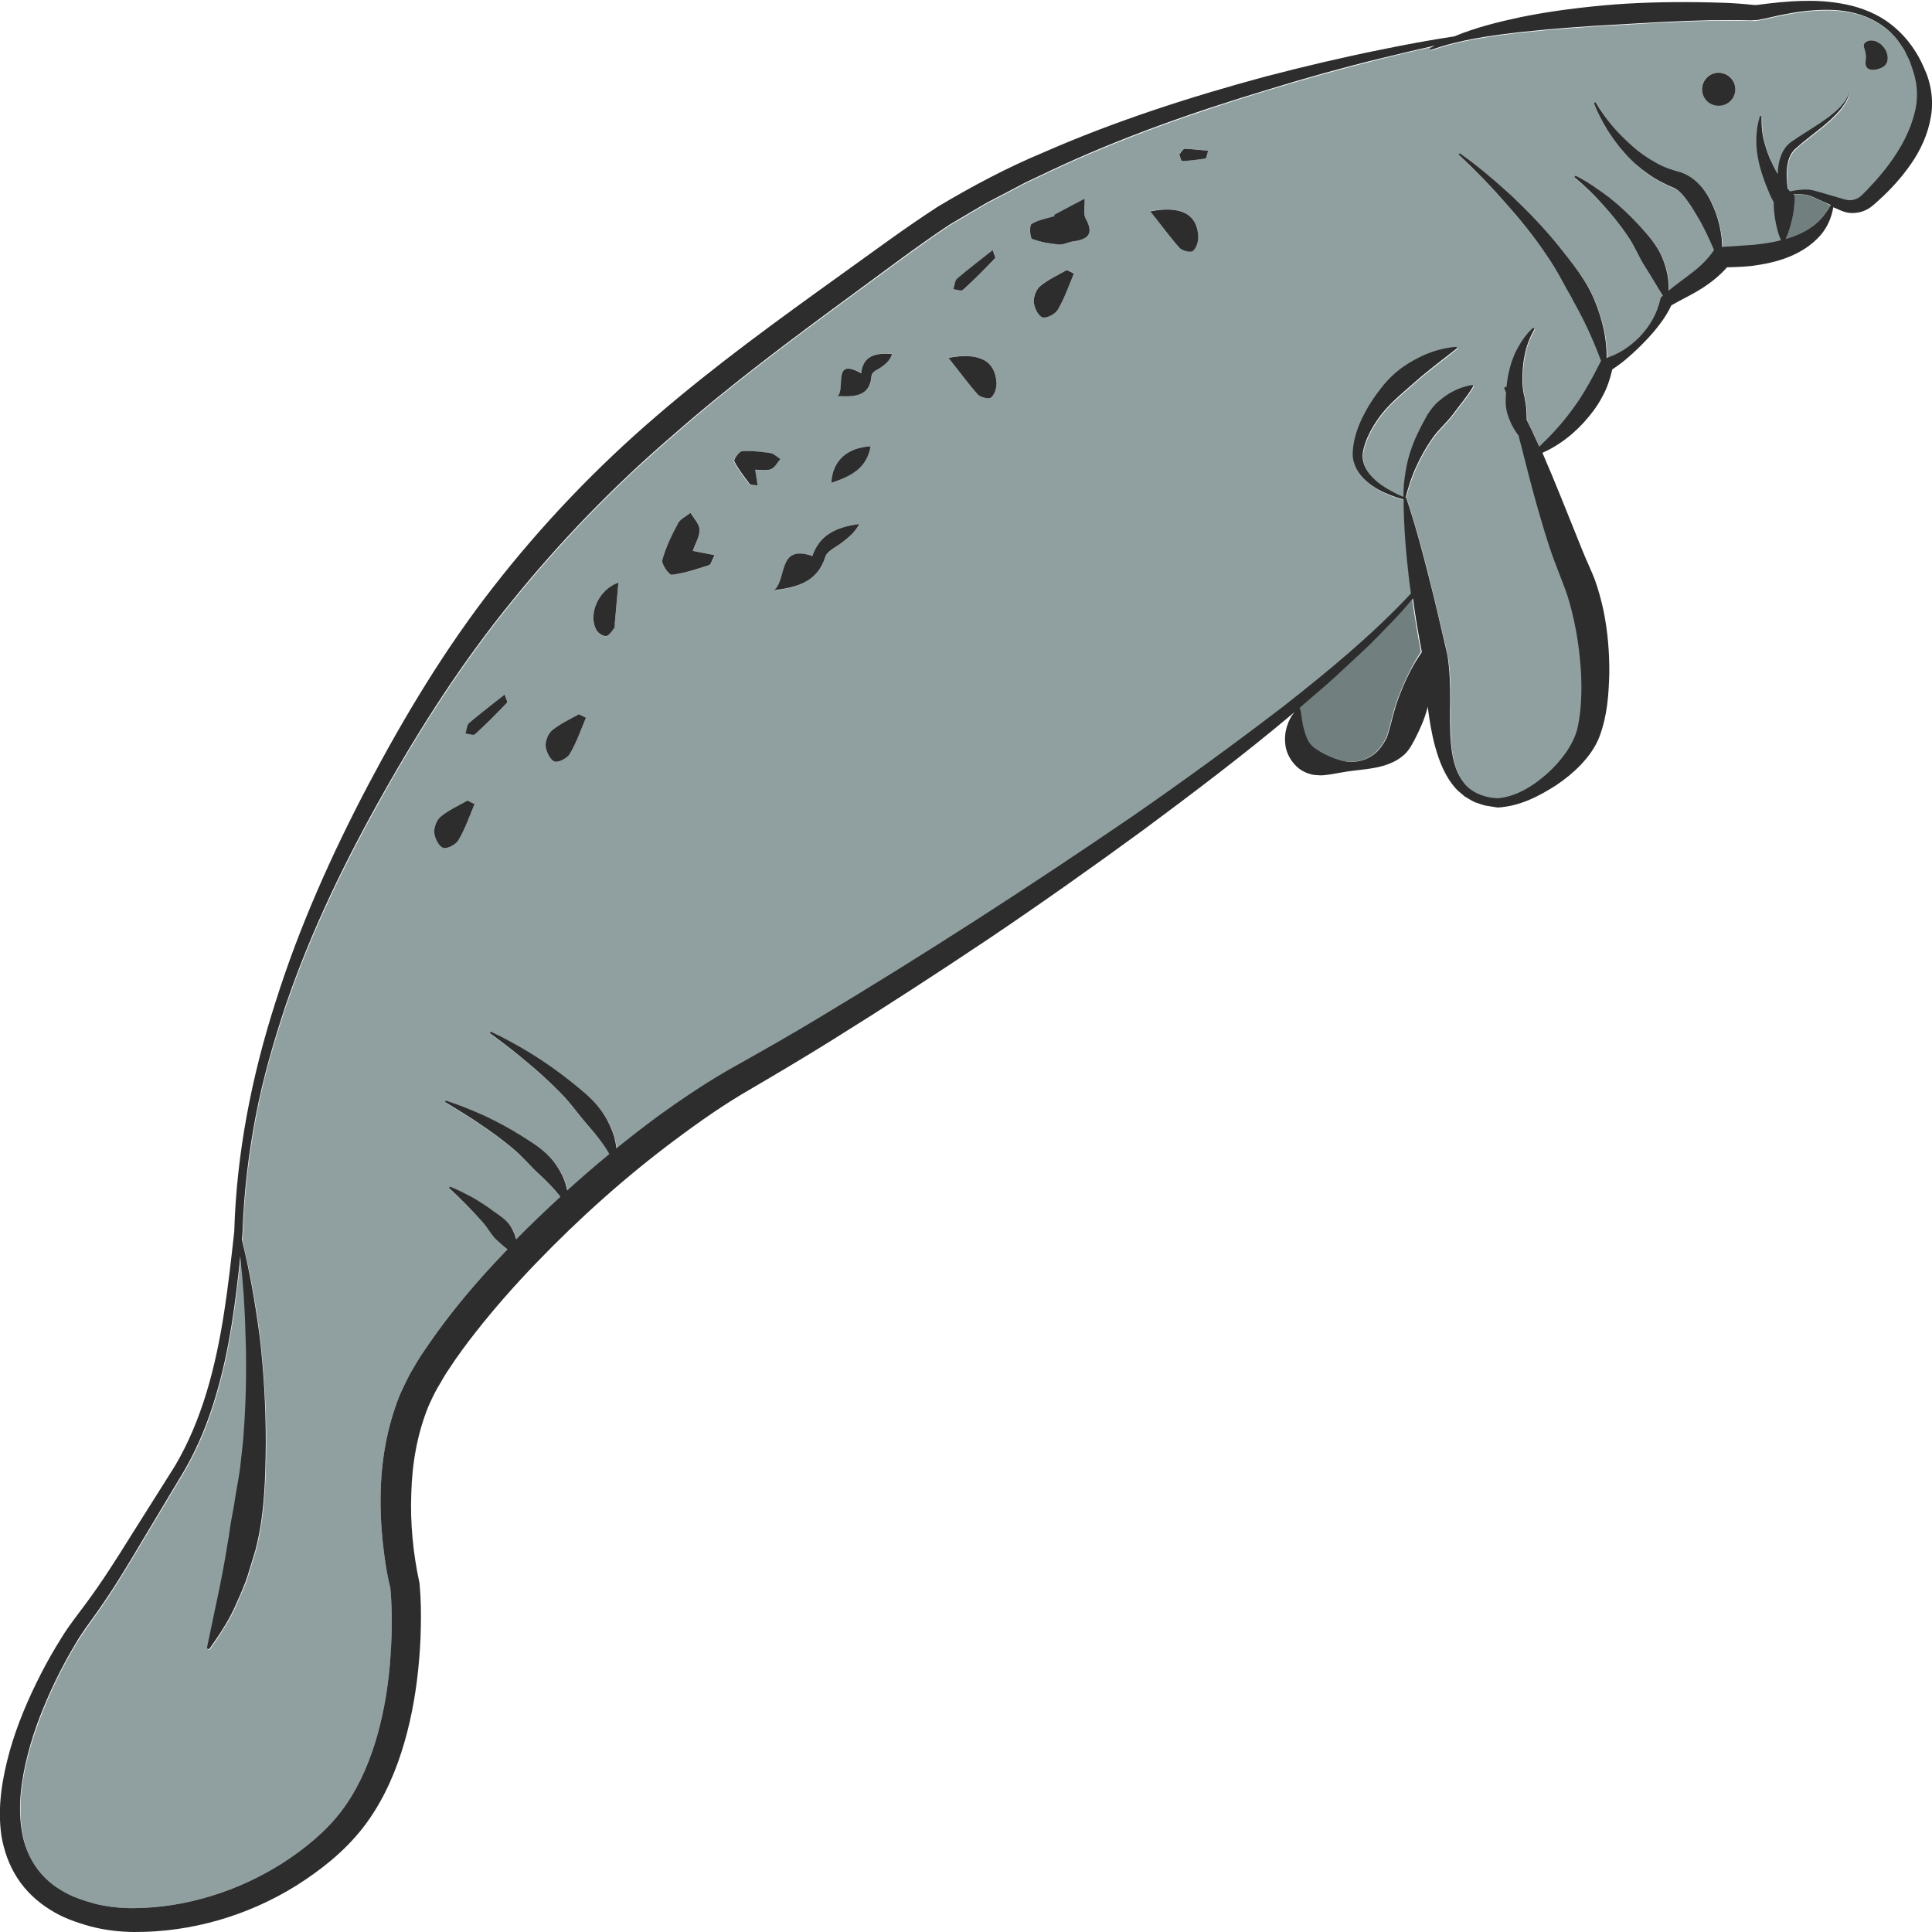 <?xml version="1.0" encoding="utf-8"?>
<!-- Generator: Adobe Illustrator 24.1.2, SVG Export Plug-In . SVG Version: 6.00 Build 0)  -->
<svg version="1.1" id="Layer_1" xmlns="http://www.w3.org/2000/svg" xmlns:xlink="http://www.w3.org/1999/xlink" x="0px" y="0px"
	 viewBox="0 0 128 128" style="enable-background:new 0 0 128 128;" xml:space="preserve">
<style type="text/css">
	.st0{fill:#717F7F;}
	.st1{fill:#90A0A0;}
	.st2{fill:#2D2D2D;}
</style>
<g>
	<path class="st0" d="M120.49,13.24c-0.24-0.1-0.48-0.24-0.68-0.29c-0.31-0.07-0.66-0.09-1.01-0.09l0.09,0.12l0,0.23
		c-0.01,0.47-0.08,0.93-0.18,1.4c-0.1,0.41-0.22,0.82-0.41,1.23c0.64-0.18,1.25-0.44,1.77-0.83c0.49-0.35,0.89-0.84,1.2-1.41
		l-0.07-0.03C120.97,13.45,120.73,13.35,120.49,13.24z"/>
	<path class="st1" d="M4.07,125.24c0.68,0.43,1.5,0.69,2.31,0.91c0.8,0.2,1.65,0.28,2.51,0.27c3.45-0.03,6.91-1.13,9.82-2.98
		c1.45-0.93,2.83-2.06,3.84-3.36c1.03-1.33,1.76-2.9,2.28-4.55c0.52-1.65,0.83-3.39,0.99-5.14c0.08-0.88,0.13-1.75,0.13-2.63
		c0.01-0.86-0.01-1.76-0.09-2.56c-0.25-1.07-0.4-2.07-0.51-3.11c-0.11-1.07-0.16-2.14-0.13-3.23c0.05-2.16,0.43-4.35,1.26-6.42
		c0.22-0.51,0.47-1.02,0.73-1.5c0.28-0.46,0.54-0.95,0.85-1.38c0.59-0.9,1.22-1.75,1.87-2.58c1.16-1.48,2.4-2.87,3.69-4.21
		c-0.25-0.21-0.48-0.4-0.71-0.61C32.56,81.85,32.34,81.38,32,81c-0.67-0.76-1.41-1.51-2.18-2.22c-0.03-0.02-0.03-0.06-0.01-0.09
		c0.02-0.02,0.05-0.03,0.07-0.02c0.5,0.2,0.97,0.45,1.45,0.7c0.47,0.26,0.92,0.56,1.36,0.89c0.43,0.32,0.95,0.61,1.23,1.13
		c0.13,0.23,0.24,0.49,0.31,0.76c0.95-0.97,1.93-1.9,2.93-2.82c-0.42-0.55-0.87-0.99-1.35-1.44c-0.62-0.55-1.15-1.23-1.84-1.79
		c-0.67-0.56-1.38-1.09-2.13-1.58c-0.74-0.51-1.49-0.96-2.28-1.44c-0.03-0.02-0.04-0.06-0.02-0.08c0.02-0.02,0.05-0.04,0.07-0.03
		l0.02,0.01c0.84,0.28,1.69,0.63,2.52,0.99c0.82,0.39,1.63,0.82,2.41,1.31c0.78,0.49,1.61,0.98,2.19,1.77
		c0.4,0.53,0.75,1.18,0.86,1.86c0.91-0.83,1.84-1.63,2.79-2.41c-0.4-0.69-0.87-1.27-1.37-1.85c-0.64-0.7-1.18-1.53-1.89-2.23
		c-0.7-0.71-1.44-1.39-2.22-2.03c-0.77-0.66-1.57-1.27-2.39-1.87c-0.03-0.02-0.04-0.06-0.02-0.09c0.02-0.03,0.05-0.03,0.08-0.02
		c1.85,0.88,3.6,1.96,5.23,3.26c0.81,0.64,1.66,1.31,2.24,2.24c0.29,0.45,0.52,0.96,0.68,1.49c0.05,0.24,0.1,0.48,0.13,0.72
		c0.88-0.72,1.78-1.42,2.7-2.09c1.71-1.23,3.45-2.41,5.3-3.43c1.8-1.01,3.58-2.03,5.35-3.09c7.08-4.24,14.03-8.73,20.84-13.39
		c3.4-2.35,6.74-4.78,10.01-7.29c2.96-2.32,5.88-4.73,8.44-7.47c-0.04-0.29-0.09-0.58-0.12-0.87c-0.21-1.78-0.36-3.56-0.37-5.36
		c-0.58-0.15-1.13-0.35-1.66-0.65c-0.54-0.31-1.08-0.71-1.43-1.32c-0.17-0.3-0.28-0.66-0.28-1.01c0-0.36,0.05-0.68,0.12-1
		c0.15-0.64,0.41-1.24,0.71-1.81c0.3-0.57,0.68-1.1,1.07-1.61c0.39-0.52,0.87-0.97,1.39-1.35c1.06-0.74,2.27-1.26,3.55-1.36
		c0.04,0,0.07,0.02,0.07,0.06c0,0.02-0.01,0.04-0.03,0.06c-1,0.79-1.93,1.48-2.8,2.25c-0.85,0.77-1.79,1.48-2.43,2.45
		c-0.33,0.47-0.61,0.98-0.8,1.51c-0.09,0.26-0.17,0.55-0.19,0.8c-0.02,0.25,0.03,0.51,0.13,0.75c0.21,0.5,0.63,0.92,1.11,1.27
		c0.44,0.32,0.94,0.58,1.46,0.79c-0.02-0.73,0.08-1.46,0.24-2.19c0.17-0.76,0.44-1.5,0.8-2.21c0.17-0.36,0.37-0.71,0.56-1.06
		c0.22-0.33,0.47-0.66,0.78-0.91c0.6-0.53,1.35-0.91,2.16-1.04c0.04-0.01,0.07,0.02,0.08,0.06c0,0.02,0,0.03-0.01,0.05l0,0
		c-0.43,0.72-0.9,1.24-1.32,1.82c-0.42,0.56-0.97,1.02-1.38,1.61c-0.41,0.59-0.77,1.22-1.07,1.89c-0.3,0.64-0.52,1.33-0.69,2.03
		c0.02,0.01,0.04,0.03,0.05,0.05c0.58,1.72,1.04,3.45,1.48,5.19c0.44,1.73,0.83,3.48,1.24,5.2l0.01,0.03l0,0.03
		c0.15,1.02,0.17,2,0.17,2.96c0,0.96-0.02,1.9,0.05,2.82c0.08,0.91,0.27,1.82,0.79,2.52c0.49,0.72,1.38,1.07,2.28,1.12
		c1.21-0.08,2.38-0.81,3.31-1.64c0.93-0.84,1.72-1.9,1.99-2.96c0.27-1.12,0.3-2.42,0.25-3.68c-0.08-1.26-0.24-2.53-0.53-3.75
		c-0.14-0.61-0.3-1.21-0.51-1.78l-0.7-1.83c-0.47-1.27-0.84-2.56-1.21-3.84c-0.36-1.28-0.69-2.57-1.01-3.85
		c-0.06-0.23-0.12-0.46-0.18-0.69c-0.34-0.42-0.57-0.91-0.73-1.42c-0.15-0.46-0.14-0.94-0.1-1.42c-0.03-0.09-0.06-0.18-0.1-0.26
		l-0.01-0.01c-0.02-0.05,0-0.1,0.05-0.12c0.03-0.01,0.06-0.01,0.09,0.01c0.01-0.09,0.02-0.18,0.03-0.27
		c0.09-0.69,0.26-1.37,0.54-1.99c0.3-0.62,0.65-1.21,1.17-1.65c0.03-0.02,0.07-0.02,0.09,0.01c0.02,0.02,0.02,0.05,0.01,0.07l0,0.01
		c-0.33,0.55-0.54,1.15-0.65,1.77c-0.12,0.61-0.15,1.23-0.13,1.83c0.02,0.31,0.07,0.61,0.14,0.91c0.05,0.3,0.11,0.59,0.12,0.9
		c0.01,0.19,0.02,0.39,0.02,0.59c0.23,0.46,0.45,0.92,0.66,1.38c0.06,0.13,0.11,0.26,0.17,0.38c0.77-0.73,1.47-1.49,2.08-2.31
		c0.19-0.25,0.37-0.51,0.55-0.77c0.16-0.27,0.34-0.53,0.49-0.8c0.33-0.53,0.61-1.09,0.9-1.66l0.07-0.14
		c-0.43-1.19-0.93-2.29-1.51-3.37c-0.17-0.31-0.34-0.62-0.5-0.93c-0.18-0.31-0.35-0.62-0.52-0.93c-0.34-0.63-0.71-1.24-1.12-1.84
		c-0.81-1.2-1.73-2.32-2.69-3.41c-0.96-1.1-1.98-2.15-3.05-3.15c-0.03-0.02-0.03-0.06-0.01-0.09c0.02-0.02,0.06-0.03,0.08-0.01
		c1.21,0.85,2.33,1.81,3.42,2.81c1.07,1.02,2.11,2.08,3.05,3.25c0.92,1.17,1.92,2.34,2.47,3.77c0.47,1.17,0.79,2.45,0.75,3.71
		c0.36-0.13,0.73-0.29,1.07-0.5c0.41-0.26,0.8-0.57,1.14-0.92c0.34-0.36,0.63-0.75,0.86-1.17c0.23-0.42,0.4-0.88,0.5-1.33l0.02-0.08
		l0.12-0.11c0.01-0.01,0.02-0.01,0.02-0.02c-0.43-0.65-0.76-1.27-1.15-1.87c-0.46-0.68-0.75-1.46-1.23-2.16
		c-0.47-0.69-1-1.36-1.59-1.99c-0.57-0.64-1.2-1.24-1.85-1.8c-0.03-0.02-0.03-0.06-0.01-0.09c0.02-0.02,0.05-0.03,0.08-0.02
		c0.79,0.4,1.51,0.9,2.22,1.44c0.69,0.55,1.34,1.16,1.95,1.82c0.6,0.66,1.23,1.36,1.57,2.22c0.27,0.66,0.41,1.38,0.4,2.11
		c0.49-0.4,0.99-0.76,1.46-1.12c0.6-0.45,1.11-0.95,1.51-1.52l0.03-0.04c-0.3-0.69-0.62-1.36-0.96-1.99
		c-0.24-0.43-0.5-0.85-0.77-1.22c-0.27-0.37-0.55-0.71-0.86-0.88l0.05,0.02c-0.64-0.27-1.27-0.57-1.82-0.97
		c-0.55-0.4-1.06-0.84-1.51-1.33c-0.45-0.49-0.84-1.03-1.19-1.58c-0.35-0.56-0.65-1.13-0.88-1.75c-0.01-0.03,0-0.07,0.04-0.08
		c0.03-0.01,0.06,0,0.08,0.03l0,0c0.33,0.55,0.71,1.06,1.11,1.55c0.41,0.49,0.86,0.93,1.33,1.34c0.46,0.42,0.98,0.76,1.51,1.06
		c0.53,0.3,1.1,0.5,1.67,0.65l0.01,0l0.05,0.02c0.66,0.25,1.13,0.69,1.48,1.16c0.35,0.48,0.6,0.99,0.78,1.52
		c0.19,0.52,0.31,1.07,0.38,1.61c0.02,0.21,0.04,0.42,0.04,0.63l2.07-0.14c0.62-0.06,1.23-0.15,1.82-0.3
		c-0.19-0.44-0.29-0.87-0.37-1.31c-0.07-0.4-0.11-0.8-0.11-1.21c-0.23-0.4-0.38-0.81-0.54-1.21c-0.19-0.48-0.35-0.96-0.45-1.46
		c-0.22-0.99-0.23-2.05,0.07-3c0.01-0.03,0.05-0.05,0.08-0.04c0.03,0.01,0.04,0.03,0.04,0.06l0,0c-0.01,0.49,0.02,0.96,0.12,1.42
		c0.11,0.46,0.25,0.9,0.43,1.33c0.16,0.35,0.33,0.7,0.52,1.03c0.01-0.15,0.01-0.29,0.03-0.44c0.05-0.41,0.16-0.83,0.4-1.2
		c0.12-0.18,0.28-0.36,0.45-0.48c0.16-0.12,0.32-0.23,0.49-0.33c0.65-0.43,1.31-0.81,1.93-1.27c0.6-0.45,1.23-0.96,1.45-1.72
		c-0.15,0.78-0.74,1.38-1.3,1.89c-0.58,0.52-1.21,0.98-1.8,1.46c-0.15,0.12-0.29,0.24-0.43,0.37c-0.14,0.12-0.23,0.22-0.32,0.37
		c-0.17,0.28-0.25,0.63-0.29,0.98c-0.04,0.43-0.01,0.88,0.05,1.33c0.05,0.06,0.1,0.13,0.15,0.19c0.4-0.09,0.8-0.14,1.23-0.12
		c0.32,0.03,0.55,0.13,0.81,0.19c0.25,0.07,0.5,0.14,0.76,0.22l0.75,0.22c0.23,0.08,0.4,0.09,0.59,0.06
		c0.19-0.03,0.36-0.11,0.51-0.22c0.12-0.1,0.34-0.32,0.5-0.49c1.4-1.46,2.61-3.13,3.09-4.99c0.26-0.93,0.23-1.9-0.08-2.84
		c-0.08-0.23-0.15-0.48-0.25-0.71l-0.33-0.68c-0.13-0.21-0.28-0.41-0.42-0.62c-0.15-0.2-0.33-0.37-0.5-0.56
		c-0.73-0.69-1.68-1.15-2.67-1.34c-1-0.21-2.03-0.17-3.04-0.06c-0.51,0.07-1.01,0.15-1.52,0.25c-0.52,0.1-0.97,0.23-1.54,0.33
		c-0.16,0.02-0.38,0.04-0.49,0.03l-0.38-0.01c-0.25-0.01-0.51-0.01-0.77-0.01l-1.55,0.01c-2.07,0.04-4.14,0.17-6.21,0.29
		c-2.07,0.11-4.14,0.26-6.19,0.48c-2.05,0.23-4.11,0.5-6.07,1.19l0,0c-0.03,0.01-0.07-0.01-0.08-0.04c-0.01-0.03,0-0.06,0.03-0.08
		c0.1-0.06,0.2-0.11,0.3-0.16c-1.19,0.26-2.38,0.55-3.57,0.84c-2.5,0.62-4.98,1.31-7.44,2.06c-4.92,1.49-9.78,3.19-14.41,5.36
		l-1.73,0.82l-1.69,0.89l-0.85,0.44l-0.82,0.48l-1.64,0.97c-2.09,1.38-4.16,2.97-6.24,4.48c-4.15,3.05-8.29,6.11-12.12,9.49
		c-3.88,3.33-7.44,7.01-10.65,10.98c-3.23,3.96-6.01,8.27-8.53,12.75c-2.51,4.47-4.77,9.1-6.43,13.96c-0.81,2.43-1.54,4.9-2.01,7.42
		c-0.48,2.52-0.78,5.07-0.87,7.63v0.01l0,0.01c-0.02,0.17-0.04,0.34-0.05,0.51c0.53,2.1,0.9,4.23,1.18,6.38
		c0.27,2.35,0.41,4.71,0.41,7.09c-0.02,2.37-0.08,4.79-0.69,7.13l-0.53,1.73c-0.09,0.29-0.2,0.57-0.32,0.84
		c-0.11,0.28-0.24,0.55-0.36,0.83c-0.45,1.11-1.14,2.13-1.82,3.1c-0.03,0.04-0.09,0.05-0.13,0.02c-0.03-0.02-0.05-0.06-0.04-0.1
		l0-0.01c0.48-2.35,1-4.55,1.35-6.82c0.1-0.56,0.16-1.13,0.27-1.69c0.11-0.56,0.21-1.12,0.29-1.69c0.09-0.57,0.21-1.13,0.28-1.7
		l0.19-1.72c0.19-2.3,0.25-4.62,0.17-6.95c-0.04-1.77-0.16-3.54-0.35-5.31c-0.32,3.05-0.71,6.13-1.59,9.12
		c-0.51,1.76-1.2,3.48-2.13,5.08l-2.8,4.67c-0.93,1.55-1.86,3.13-2.92,4.62c-0.54,0.76-1.06,1.45-1.51,2.22
		c-0.46,0.76-0.88,1.55-1.27,2.35c-0.77,1.61-1.43,3.27-1.87,4.97c-0.43,1.7-0.67,3.46-0.37,5.1
		C1.74,123.02,2.66,124.43,4.07,125.24z M123.6,2.8c0.34-0.25,0.88-0.1,1.21,0.34c0.33,0.44,0.33,1,0,1.26
		c-0.33,0.25-1.32,0.48-1.21-0.34C123.71,3.24,123.27,3.06,123.6,2.8z M113.2,5.03c0.49-0.37,1.18-0.27,1.54,0.21
		c0.37,0.48,0.27,1.17-0.21,1.54c-0.49,0.37-1.18,0.27-1.54-0.21C112.62,6.09,112.71,5.4,113.2,5.03z M78.48,9.86
		c0.49,0,0.98,0.07,1.55,0.13c-0.09,0.29-0.13,0.51-0.16,0.51c-0.52,0.08-1.04,0.15-1.56,0.17c-0.07,0-0.13-0.29-0.19-0.45
		C78.24,10.1,78.37,9.86,78.48,9.86z M79.39,15.68c0.01,0.32-0.13,0.75-0.36,0.94c-0.14,0.12-0.69-0.01-0.87-0.21
		c-0.65-0.71-1.22-1.49-1.95-2.43C78.3,13.6,79.33,14.23,79.39,15.68z M70.08,20.51c-0.17,0.29-0.77,0.6-1.02,0.5
		c-0.29-0.11-0.54-0.65-0.57-1.02c-0.03-0.34,0.16-0.83,0.43-1.05c0.53-0.43,1.17-0.71,1.77-1.06c0.16,0.08,0.31,0.15,0.47,0.23
		C70.8,18.92,70.52,19.76,70.08,20.51z M68.34,14.84c0.46-0.28,1.03-0.37,1.55-0.53c-0.02-0.02-0.04-0.05-0.07-0.07
		c0.73-0.39,1.46-0.77,2.04-1.08c0.02,0.51-0.11,1,0.07,1.32c0.56,1.01,0.17,1.38-0.82,1.51c-0.33,0.04-0.65,0.24-0.96,0.21
		c-0.61-0.06-1.23-0.16-1.79-0.39C68.23,15.76,68.19,14.92,68.34,14.84z M63.42,18.47c0.72-0.62,1.48-1.2,2.36-1.89
		c0.09,0.3,0.2,0.5,0.16,0.54c-0.69,0.72-1.4,1.43-2.13,2.1c-0.11,0.1-0.41-0.03-0.62-0.05C63.26,18.93,63.26,18.61,63.42,18.47z
		 M66.02,25.4c0.01,0.32-0.13,0.75-0.36,0.94c-0.14,0.12-0.69-0.01-0.87-0.21c-0.65-0.71-1.22-1.49-1.95-2.43
		C64.93,23.31,65.96,23.94,66.02,25.4z M57.07,24.72c0.12-1.18,0.99-1.36,2.04-1.28c-0.12,0.41-0.39,0.62-0.65,0.83
		c-0.25,0.2-0.69,0.31-0.71,0.63c-0.11,1.39-1.14,1.38-2.24,1.32C56.05,25.76,55.12,23.62,57.07,24.72z M57.68,29.57
		c-0.25,1.45-1.28,1.97-2.6,2.42C55.14,30.54,56.14,29.65,57.68,29.57z M53.82,36.85c0.49-1.48,1.71-1.93,3.11-2.12
		c-0.27,0.53-0.69,0.86-1.11,1.2c-0.4,0.32-1.01,0.57-1.14,0.97c-0.54,1.72-1.92,2-3.39,2.23C52.16,38.4,51.49,36.04,53.82,36.85z
		 M49.13,29.91c0.63-0.05,1.27,0.03,1.9,0.12c0.23,0.03,0.44,0.25,0.65,0.39c-0.2,0.23-0.36,0.56-0.61,0.67
		c-0.28,0.12-0.65,0.03-1.06,0.04c0.05,0.34,0.09,0.62,0.16,1.04c-0.29-0.04-0.48-0.01-0.53-0.09c-0.37-0.49-0.75-0.97-1.02-1.51
		C48.57,30.45,48.94,29.92,49.13,29.91z M43.89,37.11c0.23-0.85,0.63-1.66,1.05-2.45c0.15-0.29,0.54-0.46,0.82-0.68
		c0.21,0.37,0.57,0.73,0.6,1.11c0.02,0.43-0.26,0.87-0.45,1.41c0.47,0.09,0.85,0.16,1.44,0.28c-0.19,0.36-0.24,0.62-0.36,0.66
		c-0.81,0.26-1.63,0.54-2.47,0.64C44.33,38.1,43.81,37.37,43.89,37.11z M40.97,38.61c-0.09,0.98-0.16,1.85-0.24,2.73
		c-0.01,0.09,0.02,0.22-0.03,0.28c-0.17,0.2-0.34,0.51-0.54,0.53c-0.21,0.02-0.54-0.19-0.65-0.39
		C38.94,40.69,39.67,39.06,40.97,38.61z M36.58,48.38c0.53-0.43,1.17-0.71,1.77-1.06c0.16,0.08,0.31,0.15,0.47,0.23
		c-0.35,0.81-0.64,1.65-1.07,2.4c-0.17,0.29-0.77,0.6-1.02,0.5c-0.29-0.11-0.54-0.65-0.57-1.02C36.13,49.09,36.32,48.6,36.58,48.38z
		 M31.09,47.9c0.72-0.63,1.48-1.2,2.36-1.89c0.09,0.3,0.2,0.5,0.16,0.54c-0.69,0.72-1.4,1.43-2.13,2.1
		c-0.11,0.1-0.41-0.03-0.62-0.05C30.93,48.36,30.93,48.04,31.09,47.9z M29.2,54.1c0.53-0.43,1.17-0.71,1.77-1.06
		c0.16,0.08,0.31,0.15,0.47,0.23c-0.35,0.8-0.64,1.65-1.07,2.4c-0.17,0.29-0.77,0.6-1.02,0.5c-0.29-0.11-0.54-0.65-0.57-1.02
		C28.75,54.8,28.94,54.32,29.2,54.1z"/>
	<path class="st0" d="M92.38,41c-0.73,0.74-1.43,1.51-2.2,2.21c-0.76,0.7-1.51,1.42-2.29,2.11l-1.84,1.59c0.02,0,0.03-0.01,0.04,0
		c0,0.01,0.01,0.01,0.01,0.02l0.03,0.12c0.07,0.3,0.1,0.71,0.17,1.02c0.07,0.32,0.16,0.62,0.27,0.85c0.24,0.49,0.47,0.61,0.91,0.89
		c0.21,0.12,0.55,0.28,0.88,0.41c0.33,0.13,0.67,0.23,1.02,0.24c0.69,0.04,1.38-0.22,1.83-0.68c0.23-0.22,0.39-0.48,0.53-0.72
		c0.07-0.13,0.14-0.25,0.15-0.33c0.03-0.12,0.09-0.26,0.13-0.42c0.18-0.63,0.33-1.33,0.57-1.99c0.41-1.07,0.88-2.12,1.55-3.14
		c-0.23-1.18-0.42-2.36-0.59-3.55C93.19,40.11,92.8,40.57,92.38,41z"/>
	<path class="st2" d="M70.15,16.2c0.31,0.03,0.64-0.17,0.96-0.21c0.99-0.13,1.38-0.5,0.82-1.51c-0.18-0.32-0.05-0.81-0.07-1.32
		c-0.58,0.3-1.31,0.69-2.04,1.08c0.02,0.02,0.04,0.05,0.07,0.07c-0.53,0.16-1.1,0.25-1.55,0.53c-0.15,0.09-0.1,0.92,0.03,0.98
		C68.92,16.04,69.54,16.14,70.15,16.2z"/>
	<path class="st2" d="M54.68,36.89c0.13-0.4,0.74-0.65,1.14-0.97c0.42-0.33,0.84-0.67,1.11-1.2c-1.4,0.19-2.61,0.64-3.11,2.12
		c-2.33-0.81-1.66,1.55-2.54,2.27C52.76,38.9,54.14,38.61,54.68,36.89z"/>
	<path class="st2" d="M57.74,24.91c0.03-0.32,0.46-0.43,0.71-0.63c0.27-0.21,0.53-0.42,0.65-0.83c-1.05-0.08-1.92,0.09-2.04,1.28
		c-1.95-1.1-1.01,1.04-1.57,1.51C56.6,26.29,57.63,26.29,57.74,24.91z"/>
	<path class="st2" d="M44.51,38.08c0.84-0.1,1.65-0.38,2.47-0.64c0.12-0.04,0.17-0.3,0.36-0.66c-0.58-0.11-0.97-0.19-1.44-0.28
		c0.19-0.54,0.47-0.98,0.45-1.41c-0.02-0.38-0.38-0.74-0.6-1.11c-0.28,0.22-0.66,0.39-0.82,0.68c-0.42,0.78-0.82,1.6-1.05,2.45
		C43.81,37.37,44.33,38.1,44.51,38.08z"/>
	<path class="st2" d="M50.19,32.16c-0.06-0.42-0.11-0.7-0.16-1.04c0.41,0,0.77,0.08,1.06-0.04c0.25-0.11,0.41-0.44,0.61-0.67
		c-0.22-0.13-0.42-0.35-0.65-0.39c-0.63-0.09-1.27-0.17-1.9-0.12c-0.19,0.01-0.56,0.54-0.5,0.66c0.27,0.54,0.66,1.02,1.02,1.51
		C49.71,32.14,49.9,32.12,50.19,32.16z"/>
	<path class="st2" d="M65.66,26.34c0.23-0.19,0.37-0.62,0.36-0.94c-0.06-1.46-1.09-2.09-3.18-1.69c0.74,0.93,1.31,1.72,1.95,2.43
		C64.97,26.33,65.52,26.46,65.66,26.34z"/>
	<path class="st2" d="M79.03,16.63c0.23-0.19,0.37-0.62,0.36-0.94c-0.06-1.46-1.09-2.09-3.18-1.69c0.74,0.93,1.31,1.72,1.95,2.43
		C78.34,16.62,78.89,16.75,79.03,16.63z"/>
	<path class="st2" d="M68.92,18.95c-0.26,0.21-0.45,0.7-0.43,1.05c0.03,0.37,0.28,0.91,0.57,1.02c0.25,0.1,0.85-0.21,1.02-0.5
		c0.44-0.75,0.73-1.59,1.07-2.4c-0.16-0.08-0.31-0.15-0.47-0.23C70.09,18.23,69.44,18.52,68.92,18.95z"/>
	<path class="st2" d="M40.16,42.14c0.2-0.02,0.38-0.33,0.54-0.53c0.05-0.06,0.02-0.18,0.03-0.28c0.08-0.87,0.15-1.75,0.24-2.73
		c-1.3,0.45-2.03,2.08-1.46,3.14C39.62,41.95,39.96,42.16,40.16,42.14z"/>
	<path class="st2" d="M57.68,29.57c-1.55,0.08-2.54,0.97-2.6,2.42C56.4,31.55,57.43,31.02,57.68,29.57z"/>
	<path class="st2" d="M63.8,19.21c0.74-0.67,1.44-1.38,2.13-2.1c0.04-0.05-0.07-0.24-0.16-0.54c-0.88,0.7-1.64,1.27-2.36,1.89
		c-0.16,0.14-0.16,0.46-0.24,0.7C63.39,19.19,63.7,19.31,63.8,19.21z"/>
	<path class="st2" d="M78.32,10.67c0.52-0.02,1.04-0.09,1.56-0.17c0.03-0.01,0.07-0.22,0.16-0.51c-0.57-0.05-1.06-0.12-1.55-0.13
		c-0.11,0-0.24,0.24-0.36,0.37C78.19,10.38,78.24,10.67,78.32,10.67z"/>
	<path class="st2" d="M36.73,50.45c0.25,0.1,0.85-0.21,1.02-0.5c0.44-0.75,0.73-1.59,1.07-2.4c-0.16-0.08-0.31-0.15-0.47-0.23
		c-0.6,0.34-1.24,0.63-1.77,1.06c-0.26,0.22-0.45,0.7-0.43,1.05C36.19,49.8,36.44,50.34,36.73,50.45z"/>
	<path class="st2" d="M29.35,56.17c0.25,0.1,0.85-0.21,1.02-0.5c0.44-0.75,0.73-1.59,1.07-2.4c-0.16-0.08-0.31-0.15-0.47-0.23
		c-0.6,0.34-1.24,0.63-1.77,1.06c-0.26,0.21-0.45,0.7-0.43,1.05C28.8,55.52,29.06,56.06,29.35,56.17z"/>
	<path class="st2" d="M31.47,48.65c0.74-0.67,1.44-1.38,2.13-2.1c0.04-0.05-0.07-0.24-0.16-0.54c-0.88,0.7-1.64,1.27-2.36,1.89
		c-0.16,0.14-0.16,0.46-0.24,0.7C31.06,48.62,31.37,48.75,31.47,48.65z"/>
	<path class="st2" d="M114.53,6.79c0.49-0.37,0.58-1.06,0.21-1.54c-0.37-0.48-1.06-0.58-1.54-0.21s-0.58,1.06-0.21,1.54
		C113.35,7.06,114.05,7.15,114.53,6.79z"/>
	<path class="st2" d="M123.6,4.06c-0.11,0.82,0.88,0.59,1.21,0.34c0.34-0.25,0.34-0.82,0-1.26c-0.33-0.44-0.88-0.59-1.21-0.34
		C123.27,3.06,123.71,3.24,123.6,4.06z"/>
	<path class="st2" d="M1.14,124.41c0.55,0.86,1.31,1.57,2.16,2.1c0.85,0.55,1.77,0.86,2.7,1.12c0.95,0.25,1.92,0.36,2.88,0.37
		c3.8,0.02,7.55-1.08,10.76-3.08c1.6-1.02,3.09-2.18,4.33-3.73c1.21-1.53,2.04-3.29,2.62-5.09c0.58-1.8,0.93-3.66,1.12-5.51
		c0.09-0.93,0.16-1.86,0.17-2.79c0.02-0.94,0.01-1.84-0.08-2.85l0-0.03l-0.02-0.1c-0.41-1.88-0.61-3.93-0.53-5.89
		c0.05-1.98,0.4-3.93,1.11-5.7c0.19-0.44,0.39-0.86,0.63-1.29c0.26-0.42,0.48-0.85,0.77-1.26c0.54-0.83,1.14-1.64,1.77-2.44
		c1.25-1.59,2.6-3.12,4.02-4.59c2.83-2.94,5.89-5.68,9.16-8.12c1.63-1.22,3.3-2.39,5.06-3.4c1.79-1.05,3.58-2.11,5.34-3.21
		c3.52-2.19,7-4.45,10.45-6.76c3.44-2.32,6.82-4.71,10.17-7.16c3.33-2.47,6.64-4.97,9.82-7.64l0.21-0.18
		c-0.06,0.07-0.11,0.15-0.17,0.23c-0.11,0.18-0.21,0.36-0.27,0.56c-0.15,0.39-0.22,0.83-0.17,1.29c0.03,0.46,0.25,0.97,0.6,1.36
		c0.35,0.42,0.84,0.64,1.3,0.72c0.22,0.02,0.47,0.04,0.66,0.02c0.2-0.03,0.39-0.04,0.58-0.08c0.39-0.06,0.76-0.14,1.14-0.19
		c0.74-0.1,1.5-0.14,2.31-0.38c0.4-0.13,0.81-0.31,1.16-0.6c0.18-0.13,0.33-0.3,0.49-0.53c0.13-0.2,0.23-0.38,0.32-0.55
		c0.36-0.7,0.66-1.37,0.85-2.08c0.01-0.04,0.02-0.09,0.03-0.13c0.11,0.87,0.25,1.76,0.49,2.64c0.27,0.97,0.65,1.97,1.36,2.77
		c0.17,0.2,0.4,0.35,0.59,0.53c0.23,0.13,0.45,0.28,0.69,0.39c0.25,0.08,0.49,0.18,0.74,0.23l0.76,0.12l0.01,0l0.02,0
		c1.45-0.09,2.71-0.74,3.87-1.49c0.58-0.39,1.12-0.83,1.62-1.35c0.49-0.52,0.95-1.13,1.23-1.86c0.53-1.42,0.61-2.81,0.65-4.19
		c0.01-1.39-0.1-2.77-0.38-4.14c-0.15-0.69-0.33-1.37-0.57-2.04c-0.12-0.33-0.29-0.69-0.41-0.98c-0.13-0.29-0.26-0.58-0.38-0.88
		l-1.47-3.65c-0.39-0.97-0.8-1.95-1.22-2.92c0.41-0.18,0.8-0.4,1.17-0.65c0.57-0.38,1.09-0.84,1.56-1.35
		c0.46-0.51,0.9-1.07,1.22-1.69c0.33-0.57,0.53-1.21,0.68-1.84c0.39-0.25,0.74-0.52,1.07-0.81c0.39-0.34,0.76-0.69,1.11-1.06
		c0.36-0.37,0.69-0.75,1-1.17c0.28-0.37,0.53-0.77,0.73-1.2c0.63-0.37,1.33-0.68,2-1.11c0.6-0.38,1.19-0.84,1.69-1.41
		c0.62-0.02,1.31-0.03,1.97-0.14c0.76-0.11,1.52-0.29,2.25-0.6c0.73-0.31,1.42-0.76,1.95-1.36c0.48-0.54,0.76-1.21,0.87-1.88
		l0.46,0.2c0.25,0.12,0.61,0.21,0.94,0.18c0.33-0.02,0.66-0.12,0.95-0.3c0.15-0.09,0.27-0.2,0.37-0.28l0.3-0.27
		c0.8-0.72,1.53-1.53,2.15-2.43c0.62-0.9,1.1-1.94,1.29-3.06c0.21-1.12,0.01-2.31-0.46-3.3c-0.43-1-1.07-1.91-1.89-2.62
		c-0.81-0.72-1.81-1.19-2.85-1.46c-1.04-0.26-2.12-0.36-3.19-0.33c-1.05,0.01-2.16,0.14-3.14,0.27c-0.1-0.01-0.15,0.01-0.29-0.01
		l-0.4-0.04c-0.27-0.03-0.53-0.04-0.79-0.06c-0.53-0.04-1.05-0.04-1.58-0.06c-2.1-0.05-4.21-0.02-6.3,0.13
		c-2.1,0.17-4.19,0.42-6.26,0.84c-1.49,0.32-3,0.69-4.42,1.28c-1.66,0.25-3.31,0.56-4.96,0.9c-2.53,0.51-5.05,1.11-7.55,1.76
		c-4.99,1.35-9.94,2.94-14.71,5.03c-2.4,1-4.71,2.23-6.96,3.57c-2.23,1.44-4.27,2.97-6.37,4.47c-4.19,3.01-8.4,6.05-12.34,9.45
		c-3.95,3.39-7.57,7.18-10.77,11.29c-3.21,4.11-5.9,8.59-8.32,13.17c-2.41,4.59-4.54,9.34-6.1,14.29
		c-1.59,4.93-2.6,10.06-2.75,15.25c-0.4,3.61-0.79,7.2-1.83,10.64c-0.52,1.71-1.2,3.38-2.11,4.91l-2.9,4.6
		c-0.96,1.54-1.92,3.06-2.99,4.5c-0.52,0.71-1.12,1.45-1.6,2.24c-0.49,0.78-0.95,1.58-1.37,2.4c-0.84,1.64-1.57,3.34-2.08,5.14
		c-0.49,1.79-0.83,3.69-0.54,5.65C0.26,122.57,0.58,123.55,1.14,124.41z M92.62,46.33c-0.24,0.66-0.39,1.36-0.57,1.99
		c-0.04,0.16-0.1,0.3-0.13,0.42c-0.01,0.08-0.08,0.2-0.15,0.33c-0.14,0.24-0.3,0.5-0.53,0.72c-0.45,0.46-1.15,0.72-1.83,0.68
		c-0.34-0.01-0.69-0.12-1.02-0.24c-0.33-0.13-0.67-0.29-0.88-0.41c-0.44-0.28-0.68-0.4-0.91-0.89c-0.11-0.24-0.19-0.53-0.27-0.85
		c-0.07-0.31-0.1-0.71-0.17-1.02l-0.03-0.12c0-0.01,0-0.01-0.01-0.02c-0.01-0.01-0.03-0.01-0.04,0l1.84-1.59
		c0.78-0.69,1.53-1.41,2.29-2.11c0.77-0.7,1.47-1.47,2.2-2.21c0.42-0.43,0.81-0.9,1.2-1.36c0.16,1.19,0.36,2.37,0.59,3.55
		C93.5,44.2,93.02,45.26,92.62,46.33z M120.08,15c-0.53,0.39-1.14,0.65-1.77,0.83c0.19-0.41,0.31-0.82,0.41-1.23
		c0.11-0.47,0.17-0.93,0.18-1.4l0-0.23l-0.09-0.12c0.35,0,0.69,0.02,1.01,0.09c0.2,0.05,0.44,0.19,0.68,0.29
		c0.24,0.11,0.48,0.21,0.72,0.32l0.07,0.03C120.97,14.16,120.57,14.65,120.08,15z M1.83,116.28c0.43-1.71,1.1-3.37,1.87-4.97
		c0.39-0.8,0.81-1.59,1.27-2.35c0.44-0.77,0.97-1.46,1.51-2.22c1.06-1.5,2-3.07,2.92-4.62l2.8-4.67c0.93-1.6,1.62-3.32,2.13-5.08
		c0.88-2.98,1.27-6.06,1.59-9.12c0.19,1.77,0.31,3.54,0.35,5.31c0.08,2.32,0.02,4.65-0.17,6.95l-0.19,1.72
		c-0.07,0.57-0.19,1.14-0.28,1.7c-0.08,0.57-0.18,1.13-0.29,1.69c-0.11,0.56-0.16,1.13-0.27,1.69c-0.35,2.26-0.87,4.47-1.35,6.82
		l0,0.01c-0.01,0.04,0.01,0.08,0.04,0.1c0.04,0.03,0.1,0.02,0.13-0.02c0.69-0.97,1.37-1.99,1.82-3.1c0.13-0.27,0.25-0.55,0.36-0.83
		c0.12-0.28,0.23-0.56,0.32-0.84l0.53-1.73c0.61-2.33,0.67-4.75,0.69-7.13c0-2.38-0.13-4.75-0.41-7.09
		c-0.29-2.15-0.65-4.29-1.18-6.38c0.02-0.17,0.04-0.34,0.05-0.51l0-0.01v-0.01c0.09-2.56,0.39-5.11,0.87-7.63
		c0.48-2.52,1.2-4.99,2.01-7.42c1.66-4.86,3.91-9.49,6.43-13.96c2.52-4.48,5.3-8.79,8.53-12.75c3.21-3.97,6.77-7.65,10.65-10.98
		c3.84-3.38,7.97-6.44,12.12-9.49c2.08-1.52,4.15-3.1,6.24-4.48l1.64-0.97l0.82-0.48l0.85-0.44l1.69-0.89l1.73-0.82
		c4.63-2.18,9.49-3.88,14.41-5.36c2.46-0.76,4.94-1.45,7.44-2.06c1.19-0.29,2.38-0.57,3.57-0.84c-0.1,0.05-0.2,0.1-0.3,0.16
		c-0.03,0.01-0.04,0.05-0.03,0.08c0.01,0.03,0.05,0.05,0.08,0.04l0,0c1.97-0.69,4.02-0.96,6.07-1.19c2.06-0.22,4.12-0.37,6.19-0.48
		c2.07-0.12,4.14-0.25,6.21-0.29l1.55-0.01c0.26,0,0.52,0,0.77,0.01l0.38,0.01c0.12,0,0.33-0.02,0.49-0.03
		c0.57-0.1,1.02-0.23,1.54-0.33c0.5-0.1,1.01-0.19,1.52-0.25c1.01-0.11,2.05-0.15,3.04,0.06c0.99,0.2,1.94,0.65,2.67,1.34
		c0.17,0.18,0.35,0.36,0.5,0.56c0.14,0.21,0.29,0.41,0.42,0.62l0.33,0.68c0.1,0.23,0.17,0.48,0.25,0.71
		c0.31,0.94,0.34,1.91,0.08,2.84c-0.48,1.86-1.69,3.53-3.09,4.99c-0.16,0.17-0.39,0.39-0.5,0.49c-0.15,0.11-0.32,0.19-0.51,0.22
		c-0.2,0.03-0.36,0.01-0.59-0.06l-0.75-0.22c-0.25-0.07-0.5-0.15-0.76-0.22c-0.26-0.06-0.48-0.16-0.81-0.19
		c-0.44-0.02-0.84,0.04-1.23,0.12c-0.05-0.06-0.1-0.12-0.15-0.19c-0.06-0.44-0.09-0.89-0.05-1.33c0.04-0.35,0.12-0.7,0.29-0.98
		c0.09-0.14,0.18-0.25,0.32-0.37c0.14-0.12,0.29-0.24,0.43-0.37c0.59-0.48,1.22-0.94,1.8-1.46c0.56-0.52,1.16-1.12,1.3-1.89
		c-0.22,0.75-0.85,1.26-1.45,1.72c-0.61,0.45-1.28,0.84-1.93,1.27c-0.16,0.11-0.33,0.22-0.49,0.33c-0.17,0.12-0.34,0.3-0.45,0.48
		c-0.24,0.38-0.35,0.8-0.4,1.2c-0.02,0.15-0.02,0.29-0.03,0.44c-0.19-0.33-0.36-0.68-0.52-1.03c-0.18-0.43-0.32-0.87-0.43-1.33
		c-0.1-0.46-0.13-0.93-0.12-1.42l0,0c0-0.03-0.02-0.05-0.04-0.06c-0.03-0.01-0.07,0.01-0.08,0.04c-0.3,0.95-0.29,2.01-0.07,3
		c0.11,0.5,0.27,0.98,0.45,1.46c0.17,0.41,0.31,0.81,0.54,1.21c0,0.4,0.04,0.8,0.11,1.21c0.08,0.44,0.18,0.87,0.37,1.31
		c-0.59,0.15-1.2,0.24-1.82,0.3l-2.07,0.14c-0.01-0.21-0.02-0.42-0.04-0.63c-0.07-0.55-0.19-1.09-0.38-1.61
		c-0.19-0.53-0.43-1.04-0.78-1.52c-0.35-0.47-0.83-0.92-1.48-1.16l-0.05-0.02l-0.01,0c-0.57-0.15-1.14-0.34-1.67-0.65
		c-0.53-0.3-1.04-0.64-1.51-1.06c-0.46-0.41-0.92-0.85-1.33-1.34c-0.41-0.49-0.79-1-1.11-1.55l0,0c-0.02-0.03-0.05-0.04-0.08-0.03
		c-0.03,0.01-0.05,0.05-0.04,0.08c0.23,0.61,0.54,1.19,0.88,1.75c0.35,0.55,0.74,1.09,1.19,1.58c0.44,0.5,0.96,0.94,1.51,1.33
		c0.55,0.4,1.17,0.7,1.82,0.97l-0.05-0.02c0.31,0.17,0.6,0.51,0.86,0.88c0.27,0.37,0.52,0.79,0.77,1.22
		c0.35,0.63,0.66,1.3,0.96,1.99l-0.03,0.04c-0.39,0.57-0.91,1.07-1.51,1.52c-0.46,0.36-0.97,0.71-1.46,1.12
		c0.02-0.72-0.13-1.44-0.4-2.11c-0.34-0.86-0.97-1.56-1.57-2.22c-0.61-0.66-1.26-1.27-1.95-1.82c-0.71-0.53-1.43-1.04-2.22-1.44
		c-0.03-0.01-0.06-0.01-0.08,0.02c-0.02,0.03-0.02,0.07,0.01,0.09c0.66,0.56,1.29,1.16,1.85,1.8c0.58,0.63,1.11,1.29,1.59,1.99
		c0.49,0.69,0.78,1.48,1.23,2.16c0.39,0.6,0.73,1.22,1.15,1.87c-0.01,0.01-0.02,0.01-0.02,0.02l-0.12,0.11l-0.02,0.08
		c-0.1,0.45-0.27,0.91-0.5,1.33c-0.23,0.42-0.53,0.82-0.86,1.17c-0.34,0.35-0.72,0.66-1.14,0.92c-0.34,0.21-0.71,0.37-1.07,0.5
		c0.03-1.27-0.28-2.54-0.75-3.71c-0.56-1.43-1.55-2.61-2.47-3.77c-0.94-1.16-1.98-2.23-3.05-3.25c-1.1-1-2.21-1.96-3.42-2.81
		c-0.03-0.02-0.06-0.01-0.08,0.01c-0.02,0.03-0.02,0.07,0.01,0.09c1.07,1,2.09,2.05,3.05,3.15c0.97,1.09,1.89,2.22,2.69,3.41
		c0.41,0.59,0.78,1.21,1.12,1.84c0.17,0.32,0.34,0.63,0.52,0.93c0.16,0.32,0.33,0.63,0.5,0.93c0.58,1.08,1.07,2.18,1.51,3.37
		l-0.07,0.14c-0.29,0.57-0.58,1.13-0.9,1.66c-0.15,0.28-0.33,0.53-0.49,0.8c-0.18,0.26-0.36,0.52-0.55,0.77
		c-0.61,0.82-1.31,1.58-2.08,2.31c-0.06-0.13-0.11-0.26-0.17-0.38c-0.21-0.46-0.43-0.93-0.66-1.38c0-0.2-0.01-0.4-0.02-0.59
		c-0.01-0.31-0.07-0.6-0.12-0.9c-0.08-0.3-0.12-0.6-0.14-0.91c-0.02-0.61,0.01-1.22,0.13-1.83c0.11-0.61,0.33-1.22,0.65-1.77l0-0.01
		c0.01-0.02,0.01-0.05-0.01-0.07c-0.02-0.03-0.06-0.03-0.09-0.01c-0.51,0.45-0.87,1.04-1.17,1.65c-0.28,0.63-0.46,1.3-0.54,1.99
		c-0.01,0.09-0.02,0.18-0.03,0.27c-0.03-0.02-0.06-0.03-0.09-0.01c-0.05,0.02-0.07,0.08-0.05,0.12l0.01,0.01
		c0.04,0.08,0.06,0.17,0.1,0.26c-0.04,0.48-0.05,0.96,0.1,1.42c0.16,0.51,0.39,0.99,0.73,1.42c0.06,0.23,0.11,0.46,0.18,0.69
		c0.32,1.28,0.65,2.57,1.01,3.85c0.37,1.28,0.73,2.57,1.21,3.84l0.7,1.83c0.21,0.57,0.37,1.17,0.51,1.78
		c0.29,1.22,0.45,2.48,0.53,3.75c0.05,1.25,0.02,2.56-0.25,3.68c-0.27,1.06-1.06,2.12-1.99,2.96c-0.93,0.83-2.09,1.55-3.31,1.64
		c-0.89-0.05-1.79-0.4-2.28-1.12c-0.52-0.7-0.71-1.62-0.79-2.52c-0.08-0.92-0.06-1.86-0.05-2.82c0-0.96-0.02-1.94-0.17-2.96l0-0.03
		l-0.01-0.03c-0.41-1.73-0.79-3.47-1.24-5.2c-0.44-1.74-0.9-3.47-1.48-5.19c-0.01-0.03-0.03-0.04-0.05-0.05
		c0.17-0.7,0.39-1.39,0.69-2.03c0.3-0.67,0.66-1.3,1.07-1.89c0.41-0.59,0.96-1.05,1.38-1.61c0.42-0.58,0.89-1.1,1.32-1.82l0,0
		c0.01-0.01,0.01-0.03,0.01-0.05c-0.01-0.04-0.04-0.06-0.08-0.06c-0.81,0.13-1.56,0.51-2.16,1.04c-0.32,0.25-0.56,0.58-0.78,0.91
		c-0.19,0.35-0.39,0.7-0.56,1.06c-0.36,0.71-0.63,1.45-0.8,2.21c-0.15,0.72-0.25,1.46-0.24,2.19c-0.51-0.21-1.01-0.48-1.46-0.79
		c-0.48-0.35-0.9-0.77-1.11-1.27c-0.1-0.25-0.15-0.5-0.13-0.75c0.02-0.25,0.1-0.54,0.19-0.8c0.19-0.53,0.47-1.04,0.8-1.51
		c0.65-0.97,1.58-1.69,2.43-2.45c0.87-0.77,1.8-1.47,2.8-2.25c0.02-0.01,0.03-0.03,0.03-0.06c0-0.04-0.03-0.06-0.07-0.06
		c-1.28,0.1-2.5,0.62-3.55,1.36c-0.52,0.38-0.99,0.83-1.39,1.35c-0.4,0.51-0.77,1.04-1.07,1.61c-0.31,0.57-0.56,1.17-0.71,1.81
		c-0.07,0.33-0.12,0.64-0.12,1c0,0.36,0.12,0.71,0.28,1.01c0.35,0.61,0.88,1.01,1.43,1.32c0.53,0.29,1.09,0.5,1.66,0.65
		c0.01,1.8,0.16,3.59,0.37,5.36c0.03,0.29,0.08,0.58,0.12,0.87c-2.57,2.75-5.49,5.15-8.44,7.47c-3.28,2.51-6.62,4.94-10.01,7.29
		c-6.82,4.66-13.77,9.15-20.84,13.39c-1.77,1.07-3.55,2.08-5.35,3.09c-1.85,1.02-3.6,2.2-5.3,3.43c-0.92,0.68-1.82,1.38-2.7,2.09
		c-0.03-0.24-0.07-0.48-0.13-0.72c-0.16-0.52-0.39-1.04-0.68-1.49c-0.57-0.93-1.43-1.59-2.24-2.24c-1.63-1.3-3.38-2.38-5.23-3.26
		c-0.03-0.01-0.06,0-0.08,0.02c-0.02,0.03-0.01,0.07,0.02,0.09c0.82,0.6,1.63,1.22,2.39,1.87c0.78,0.64,1.52,1.32,2.22,2.03
		c0.71,0.7,1.26,1.53,1.89,2.23c0.5,0.58,0.97,1.16,1.37,1.85c-0.95,0.78-1.88,1.59-2.79,2.41c-0.12-0.68-0.46-1.33-0.86-1.86
		c-0.58-0.78-1.41-1.28-2.19-1.77c-0.78-0.49-1.59-0.92-2.41-1.31c-0.83-0.37-1.68-0.72-2.52-0.99l-0.02-0.01
		c-0.03-0.01-0.06,0-0.07,0.03c-0.02,0.03-0.01,0.07,0.02,0.08c0.79,0.48,1.54,0.93,2.28,1.44c0.74,0.49,1.46,1.02,2.13,1.58
		c0.68,0.55,1.22,1.24,1.84,1.79c0.48,0.45,0.93,0.89,1.35,1.44c-1,0.92-1.98,1.86-2.93,2.82c-0.07-0.27-0.18-0.53-0.31-0.76
		c-0.28-0.52-0.79-0.81-1.23-1.13c-0.44-0.33-0.89-0.62-1.36-0.89c-0.48-0.25-0.95-0.5-1.45-0.7c-0.02-0.01-0.05,0-0.07,0.02
		c-0.02,0.03-0.02,0.07,0.01,0.09C30.6,79.49,31.33,80.24,32,81c0.34,0.38,0.56,0.85,0.91,1.16c0.22,0.21,0.45,0.4,0.71,0.61
		c-1.29,1.34-2.53,2.73-3.69,4.21c-0.65,0.83-1.28,1.69-1.87,2.58c-0.31,0.43-0.57,0.92-0.85,1.38c-0.26,0.48-0.51,1-0.73,1.5
		c-0.83,2.07-1.21,4.26-1.26,6.42c-0.03,1.08,0.02,2.16,0.13,3.23c0.11,1.05,0.25,2.05,0.51,3.11c0.08,0.79,0.1,1.7,0.09,2.56
		c0,0.88-0.06,1.76-0.13,2.63c-0.16,1.75-0.47,3.48-0.99,5.14c-0.52,1.65-1.25,3.22-2.28,4.55c-1.01,1.3-2.39,2.43-3.84,3.36
		c-2.91,1.85-6.37,2.95-9.82,2.98c-0.86,0.01-1.71-0.08-2.51-0.27c-0.81-0.22-1.63-0.48-2.31-0.91c-1.41-0.81-2.34-2.22-2.61-3.86
		C1.16,119.74,1.4,117.97,1.83,116.28z"/>
</g>
</svg>
